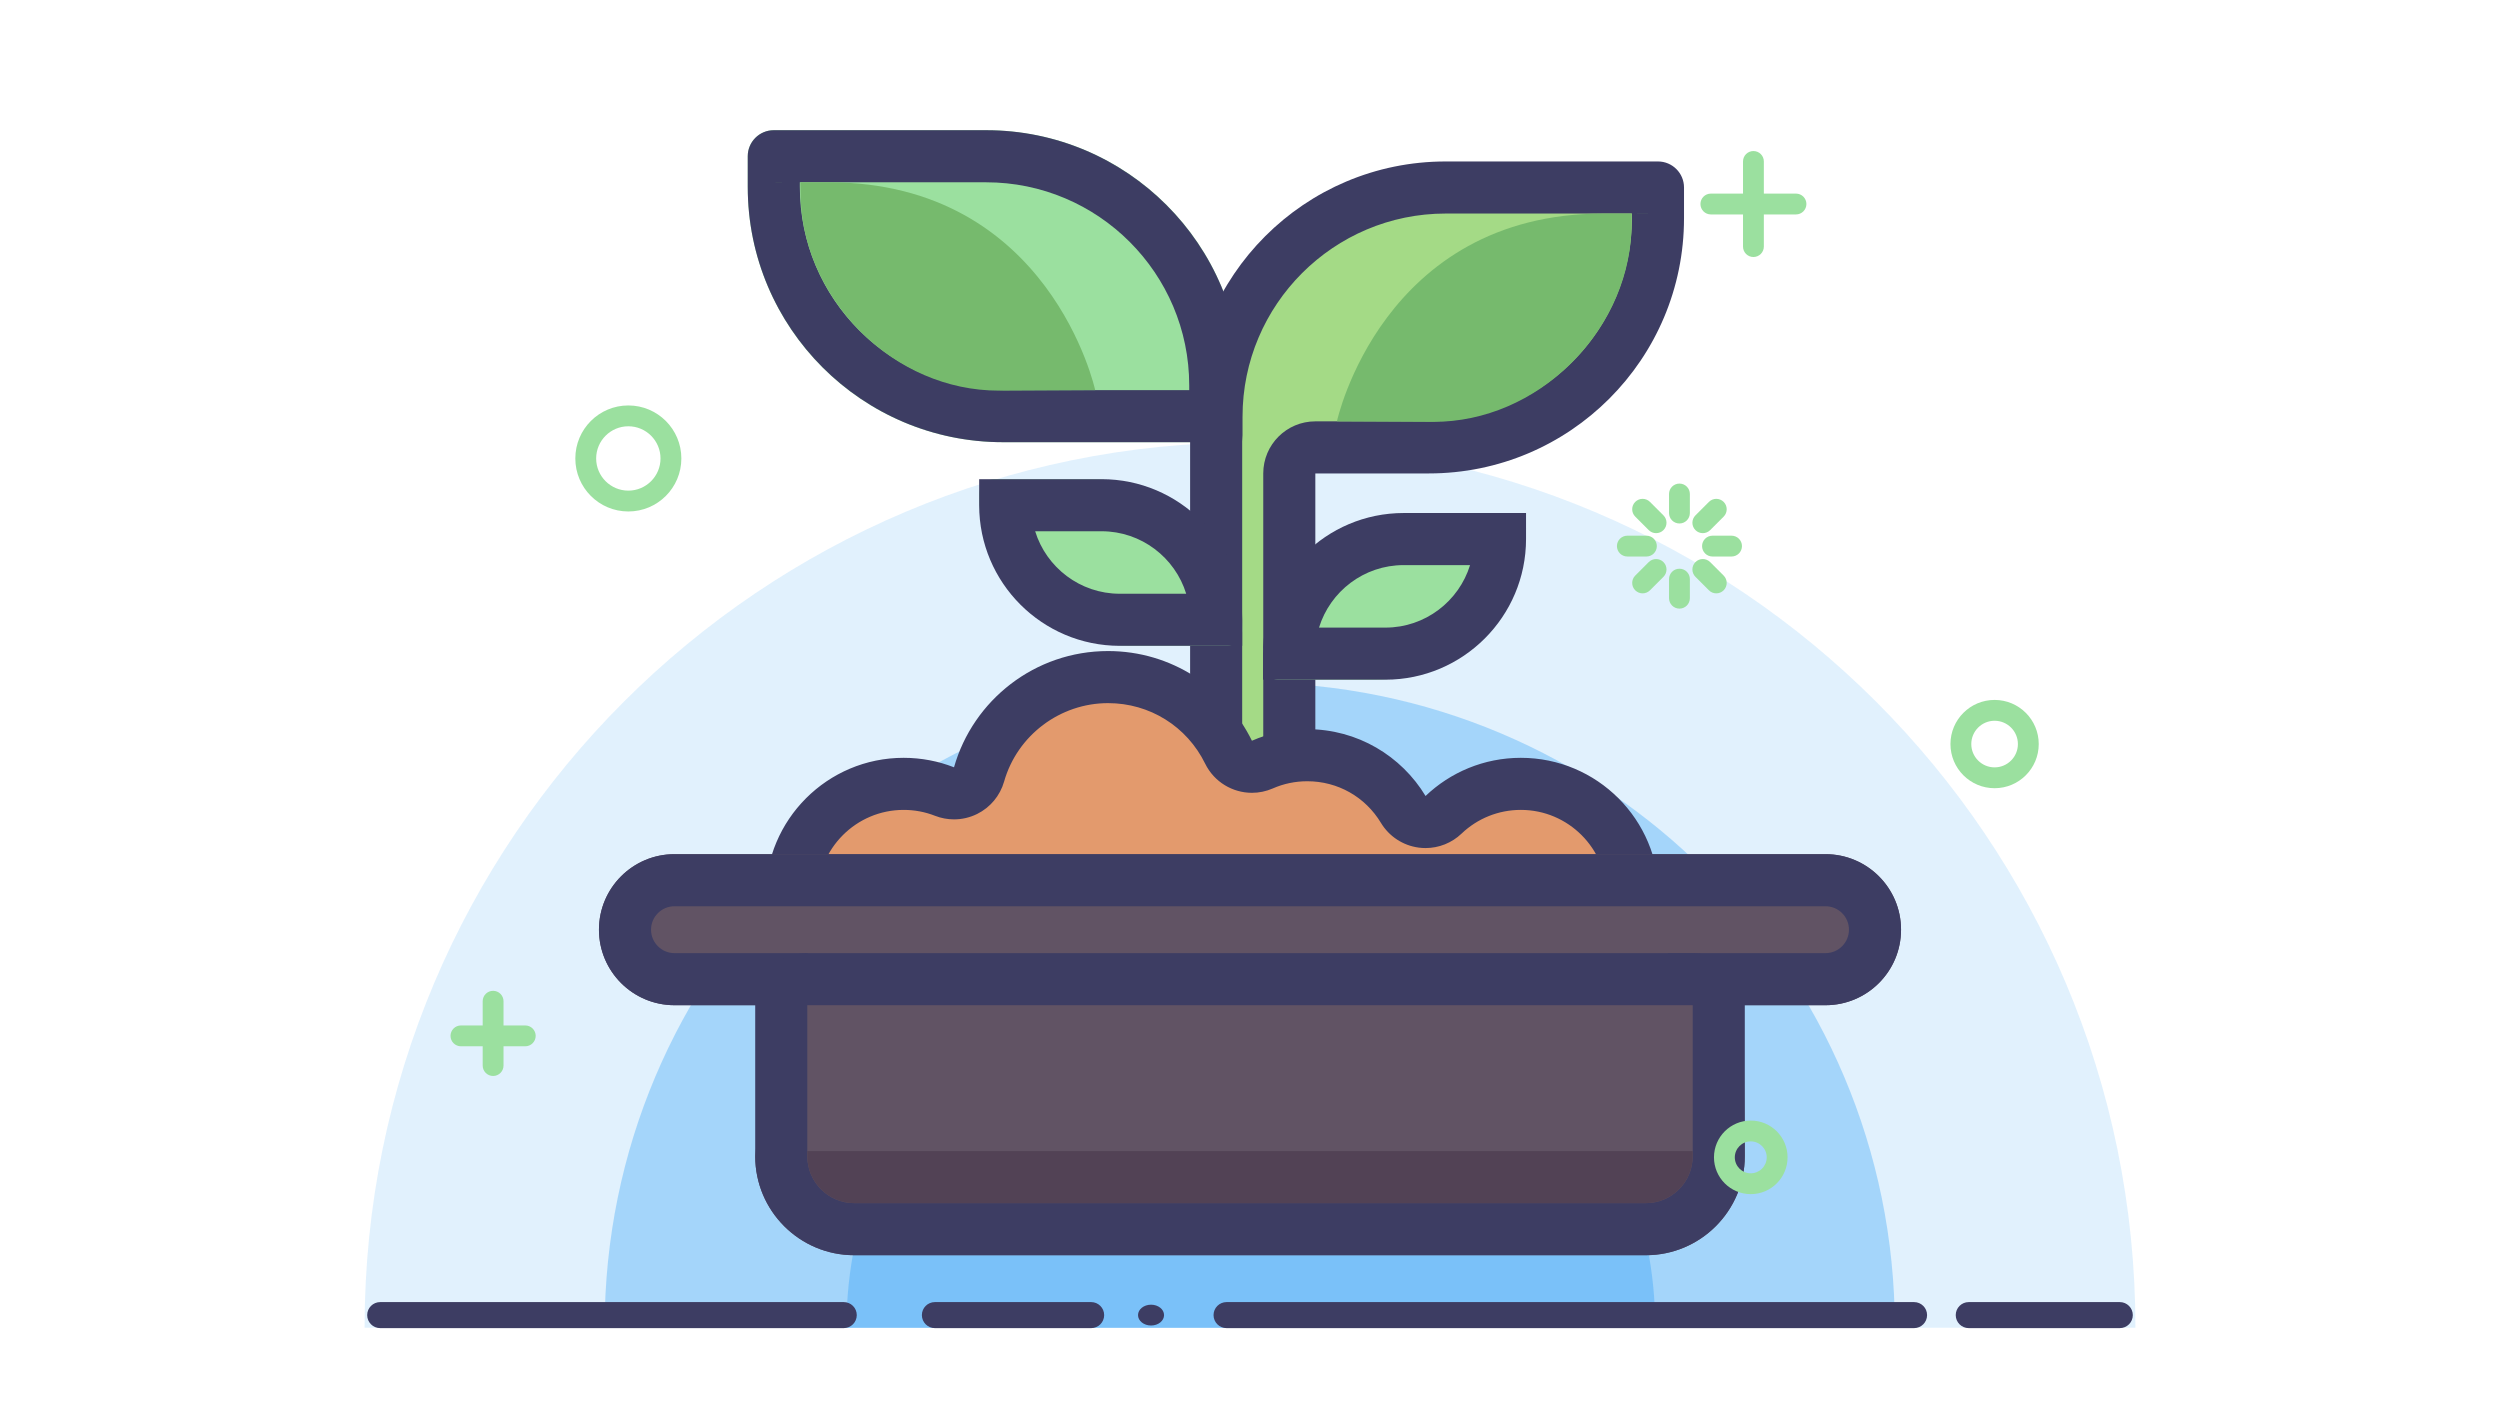 <?xml version="1.0" encoding="utf-8"?>
<!-- Generator: Adobe Illustrator 16.0.0, SVG Export Plug-In . SVG Version: 6.00 Build 0)  -->
<!DOCTYPE svg PUBLIC "-//W3C//DTD SVG 1.1//EN" "http://www.w3.org/Graphics/SVG/1.1/DTD/svg11.dtd">
<svg version="1.1" id="图层_1" xmlns="http://www.w3.org/2000/svg" xmlns:xlink="http://www.w3.org/1999/xlink" x="0px" y="0px"
	 width="960px" height="540px" viewBox="0 0 960 540" enable-background="new 0 0 960 540" xml:space="preserve">
<g id="组_766">
	<path id="路径_1806" opacity="0.2" fill="#69BAF9" enable-background="new    " d="M820,509.85c0-187.776-152.223-340-340-340
		c-187.777,0-340,152.223-340,340"/>
	<path id="路径_1807" opacity="0.5" fill="#69BAF9" enable-background="new    " d="M727.618,509.85
		c0-136.812-110.908-247.72-247.719-247.72c-136.812,0-247.72,110.908-247.72,247.72"/>
	<path id="路径_1808" opacity="0.7" fill="#69BAF9" enable-background="new    " d="M635.6,509.85
		c0.219-85.755-69.122-155.45-154.878-155.668c-85.755-0.219-155.45,69.122-155.669,154.878c0,0.263,0,0.526,0,0.79"/>
</g>
<g id="组_764" transform="translate(-72.295)">
	<path fill="#3D3D63" d="M807.295,510h-264c-2.761,0-5-2.238-5-5s2.239-5,5-5h264c2.762,0,5,2.238,5,5S810.057,510,807.295,510z"/>
	<path fill="#3D3D63" d="M886.295,510h-58c-2.762,0-5-2.238-5-5s2.238-5,5-5h58c2.762,0,5,2.238,5,5S889.057,510,886.295,510z"/>
	<path fill="#3D3D63" d="M491.295,510h-60c-2.761,0-5-2.238-5-5s2.239-5,5-5h60c2.761,0,5,2.238,5,5S494.056,510,491.295,510z"/>
	<path fill="#3D3D63" d="M396.295,510h-178c-2.761,0-5-2.238-5-5s2.239-5,5-5h178c2.761,0,5,2.238,5,5S399.056,510,396.295,510z"/>
	<ellipse id="椭圆_336" fill="#3D3D63" cx="514.295" cy="505" rx="5" ry="4"/>
</g>
<g id="矩形_1171" transform="translate(287.135 50)">
	<path fill="#9BE09F" d="M10,0h81.527c54.124,0,98,43.876,98,98l0,0v11.8c0,5.523-4.478,10-10,10H98c-54.124,0-98-43.876-98-98V10
		C0,4.477,4.477,0,10,0z"/>
	<path fill="#3D3D63" d="M179.527,119.8H98c-54.038,0-98-43.962-98-98V10C0,4.477,4.477,0,10,0h81.527c54.038,0,98,43.962,98,98
		v11.8C189.527,115.323,185.05,119.8,179.527,119.8z M20,20v1.8c0,43.009,34.991,78,78,78h71.527V98c0-43.009-34.991-78-78-78H20z"
		/>
</g>
<g id="联合_22" transform="translate(2629 3542)">
	<path fill="#A4DA86" d="M-2147.956-3243.001c-7.744,0-14.044-6.3-14.044-14.043v-115.434c0-0.508,0.027-1.01,0.079-1.505
		l0.056-0.523v-0.526V-3382c0-48.523,39.477-88,88-88h81.526l0.001,11.8c0,48.523-39.477,88-88,88h-43.574h-10v10v103.156
		C-2133.912-3249.301-2140.212-3243.001-2147.956-3243.001z"/>
	<path fill="#3D3D63" d="M-2147.956-3253.001c2.229,0,4.044-1.813,4.044-4.043V-3360.2c0-11.046,8.955-20,20-20h43.574
		c43.009,0,78-34.991,78-78v-1.8h-71.527c-43.01,0-78,34.991-78,78v6.968c0,0.702-0.061,1.857-0.135,2.554v115.434
		C-2152-3254.814-2150.186-3253.001-2147.956-3253.001 M-2147.956-3233.001c-13.278,0-24.044-10.765-24.044-24.043v-115.434
		c0-0.863,0.046-1.715,0.135-2.554V-3382c0-54.124,43.877-98,98-98h81.526c5.523,0,10.001,4.478,10.001,10.001v11.799
		c0,54.125-43.877,98-98,98h-43.574v103.156C-2123.912-3243.766-2134.677-3233.001-2147.956-3233.001z"/>
</g>
<g id="联合_23" transform="translate(2466 3730)">
	<path fill="#E39A6D" d="M-1882-3343c-15.205,0-28.98-7.784-36.85-20.822l-6.443-10.679l-9.022,8.611
		c-8.033,7.667-18.575,11.89-29.685,11.89c-14.019,0-27.196-6.866-35.251-18.367l-5.498-7.851l-8.076,5.159
		c-8.254,5.271-17.823,8.059-27.675,8.059c-8.779,0-17.443-2.245-25.055-6.492l-9.615-5.366l-4.418,10.087
		c-6.855,15.655-22.326,25.771-39.412,25.771c-23.71,0-43-19.289-43-43c0-23.71,19.29-43,43-43c5.42,0,10.698,0.992,15.689,2.949
		l10.256,4.021l3.014-10.596c6.259-22.006,26.631-37.375,49.541-37.375c19.805,0,37.531,11.051,46.264,28.842l4.22,8.599
		l8.771-3.846c5.441-2.385,11.243-3.595,17.245-3.595c15.205,0,28.98,7.784,36.85,20.823l6.444,10.679l9.021-8.612
		c8.033-7.667,18.575-11.89,29.685-11.89c23.71,0,43,19.29,43,43C-1839-3362.289-1858.29-3343-1882-3343z"/>
	<path fill="#3D3D63" d="M-1882-3353c18.196,0,33-14.804,33-33s-14.804-33-33-33c-8.525,0-16.616,3.24-22.779,9.123
		c-3.745,3.574-8.699,5.533-13.809,5.533c-0.881,0-1.766-0.059-2.65-0.176c-6.015-0.805-11.339-4.295-14.475-9.49
		c-6.042-10.013-16.617-15.99-28.287-15.99c-4.611,0-9.063,0.927-13.23,2.754c-2.609,1.144-5.334,1.687-8.019,1.687
		c-7.407,0-14.501-4.136-17.965-11.192c-7.038-14.34-21.325-23.249-37.286-23.249c-18.463,0-34.88,12.382-39.923,30.112
		c-1.543,5.424-5.304,9.945-10.357,12.449c-2.791,1.383-5.831,2.079-8.88,2.079c-2.472,0-4.949-0.458-7.301-1.38
		c-3.823-1.5-7.874-2.26-12.039-2.26c-18.196,0-33,14.804-33,33s14.804,33,33,33c13.114,0,24.989-7.766,30.252-19.783
		c2.263-5.165,6.6-9.135,11.943-10.934c2.077-0.698,4.23-1.043,6.377-1.043c3.377,0,6.736,0.855,9.746,2.535
		c6.126,3.418,13.104,5.225,20.182,5.225c7.939,0,15.648-2.243,22.291-6.486c3.33-2.127,7.061-3.146,10.75-3.146
		c6.317,0,12.52,2.988,16.398,8.529c6.186,8.831,16.302,14.104,27.061,14.104c8.525,0,16.616-3.24,22.78-9.123
		c3.744-3.574,8.699-5.533,13.808-5.533c0.881,0,1.766,0.059,2.65,0.177c6.015,0.804,11.339,4.294,14.475,9.489
		C-1904.245-3358.978-1893.67-3353-1882-3353 M-1882-3333c-19.267,0-36.133-10.281-45.411-25.656
		c-9.513,9.08-22.4,14.656-36.589,14.656c-17.975,0-33.859-8.947-43.442-22.631c-9.548,6.098-20.889,9.631-33.058,9.631
		c-10.863,0-21.07-2.817-29.928-7.76c-8.188,18.696-26.854,31.76-48.572,31.76c-29.271,0-53-23.729-53-53s23.729-53,53-53
		c6.825,0,13.349,1.29,19.34,3.64c7.33-25.77,31.041-44.64,59.16-44.64c24.255,0,45.229,14.039,55.24,34.437
		c6.508-2.853,13.699-4.437,21.26-4.437c19.267,0,36.133,10.282,45.411,25.656c9.513-9.08,22.399-14.656,36.589-14.656
		c29.271,0,53,23.729,53,53S-1852.729-3333-1882-3333z"/>
</g>
<g id="矩形_1165" transform="translate(230 328)">
	<path fill="#615364" d="M29,0h442c16.017,0,29,12.984,29,29l0,0c0,16.016-12.983,29-29,29H29C12.984,58,0,45.016,0,29l0,0
		C0,12.984,12.984,0,29,0z"/>
	<path fill="#3D3D63" d="M471,58H29C13.009,58,0,44.99,0,29S13.009,0,29,0h442c15.99,0,29,13.01,29,29S486.99,58,471,58z M29,20
		c-4.962,0-9,4.037-9,9s4.038,9,9,9h442c4.963,0,9-4.037,9-9s-4.037-9-9-9H29z"/>
</g>
<path fill="#615364" d="M319.5,356.667l307.667-1.166l42.333,33.833L670,444c0,20.987-17.014,38-38,38H328
	c-20.987,0-38-17.013-38-38l6.5-63.833L319.5,356.667z"/>
<path fill="#3D3D63" d="M632,482H328c-20.953,0-38-17.047-38-38v-58c0-11.028,8.972-20,20-20h340c11.028,0,20,8.972,20,20v58
	C670,464.953,652.953,482,632,482z M310,386v58c0,9.925,8.075,18,18,18h304c9.925,0,18-8.075,18-18v-58H310z"/>
<g id="矩形_1169" transform="translate(485 197)">
	<path fill="#9BE09F" d="M58.074,0h37C98.347,0,101,2.653,101,5.926l0,0C101,38,74.999,64,42.926,64h-37C2.653,64,0,61.347,0,58.074
		l0,0C0,26,26.001,0,58.074,0z"/>
	<path fill="#3D3D63" d="M47,64H0V54C0,24.224,24.225,0,54,0h47v10C101,39.776,76.775,64,47,64z M21.5,44H47
		c15.27,0,28.22-10.117,32.5-24H54C38.73,20,25.78,30.117,21.5,44z"/>
</g>
<g id="矩形_1170" transform="translate(376 184)">
	<path fill="#9BE09F" d="M5.926,0h37C74.999,0,101,26,101,58.074l0,0l0,0C101,61.347,98.347,64,95.074,64l0,0h-37
		C26.001,64,0,38,0,5.926l0,0C0,2.653,2.653,0,5.926,0z"/>
	<path fill="#3D3D63" d="M101,64H54C24.224,64,0,39.776,0,10V0h47c29.776,0,54,24.224,54,54V64z M21.5,20
		c4.28,13.883,17.23,24,32.5,24h25.5C75.22,30.117,62.269,20,47,20H21.5z"/>
</g>
<path id="路径_1953" fill="#76BA6D" d="M615.593,82c45.546-0.057,5.157,0,11.024,0l-0.178,7.407
	C624.458,127.813,590.5,162,550.407,162l-37.029-0.2C513.378,161.8,530.621,82.071,615.593,82z"/>
<path id="路径_1964" fill="#76BA6D" d="M318.337,70c-45.546-0.057-5.157,0-11.023,0l0.178,7.407
	C309.471,115.812,343.43,150,383.522,150l37.028-0.2C420.551,149.8,403.308,70.071,318.337,70z"/>
<g id="组_874" transform="translate(177 62)">
	<g id="组_781" transform="translate(479.97 0)">
		<path fill="#9BE09F" d="M32.692,20.346H0c-2.209,0-4-1.791-4-4s1.791-4,4-4h32.692c2.209,0,4,1.791,4,4
			S34.901,20.346,32.692,20.346z"/>
		<path fill="#9BE09F" d="M16.346,36.692c-2.209,0-4-1.791-4-4V0c0-2.209,1.791-4,4-4s4,1.791,4,4v32.692
			C20.346,34.901,18.555,36.692,16.346,36.692z"/>
	</g>
	<g id="组_782" transform="translate(447.901 127.696)">
		<g id="组_775" transform="translate(0 0)">
			<g id="组_770" transform="translate(20.007)">
				<path fill="#9BE09F" d="M0,44.014c-2.209,0-4-1.791-4-4v-7.322c0-2.209,1.791-4,4-4s4,1.791,4,4v7.322
					C4,42.223,2.209,44.014,0,44.014z"/>
				<path fill="#9BE09F" d="M0,11.322c-2.209,0-4-1.791-4-4V0c0-2.209,1.791-4,4-4s4,1.791,4,4v7.322C4,9.531,2.209,11.322,0,11.322
					z"/>
			</g>
			<g id="组_771" transform="translate(40.014 20.007) rotate(90)">
				<path fill="#9BE09F" d="M4,32.692v7.321c0,2.209-1.791,4-4,4s-4-1.791-4-4v-7.321c0-2.209,1.791-4,4-4S4,30.483,4,32.692z"/>
				<path fill="#9BE09F" d="M4,0v7.322c0,2.209-1.791,4-4,4s-4-1.791-4-4V0c0-2.209,1.791-4,4-4S4-2.209,4,0z"/>
			</g>
			<g id="组_772" transform="translate(34.154 5.86) rotate(45)">
				<path fill="#9BE09F" d="M2.828,42.842C2.105,43.566,1.104,44.014,0,44.014c-2.209,0-4-1.791-4-4l0-7.322
					c0.001-2.209,1.792-4.001,4-3.999c2.209,0,4,1.791,4,4l0,7.322C3.999,41.119,3.552,42.119,2.828,42.842z"/>
				<path fill="#9BE09F" d="M2.829,10.15c-0.724,0.724-1.724,1.171-2.828,1.171c-2.209,0-4-1.791-4-4L-4,0
					C-4.001-2.208-2.209-3.999,0-4c2.209,0,4,1.791,4,4l0,7.321C4,8.426,3.552,9.426,2.829,10.15z"/>
			</g>
			<g id="组_773" transform="translate(34.154 34.154) rotate(135)">
				<path fill="#9BE09F" d="M2.829-2.828c0.724,0.724,1.172,1.724,1.172,2.829L4,7.323c0,2.209-1.791,4-4.001,3.999
					c-2.211-0.002-4-1.793-4-4.001L-4-0.001C-4-2.209-2.209-4,0.001-4C1.105-3.999,2.105-3.552,2.829-2.828z"/>
				<path fill="#9BE09F" d="M2.828,29.863C3.552,30.587,4,31.588,4,32.691v7.322c0,2.21-1.791,4-4,4c-2.208,0.001-4-1.792-4-4
					v-7.322c0-2.21,1.791-4,4-4C1.104,28.691,2.105,29.14,2.828,29.863z"/>
			</g>
		</g>
	</g>
	<g id="路径_1815" transform="translate(571.976 206.772)">
		<path fill="none" d="M16.95,0C26.311,0,33.9,7.589,33.9,16.951c0,9.36-7.589,16.949-16.95,16.949S0,26.311,0,16.951
			C0,7.589,7.588,0,16.95,0z"/>
		<path fill="#9BE09F" d="M16.95,7.999c-4.935,0-8.95,4.016-8.95,8.95s4.016,8.95,8.95,8.95s8.949-4.016,8.949-8.95
			S21.884,7.999,16.95,7.999 M16.95,0c9.361,0,16.949,7.589,16.949,16.95S26.311,33.9,16.95,33.9S0,26.31,0,16.95S7.588,0,16.95,0z"
			/>
	</g>
	<g id="路径_1816" transform="translate(481.167 368.293)">
		<path fill="none" d="M14.127,0c7.802,0,14.127,6.325,14.127,14.127s-6.325,14.127-14.127,14.127S0,21.929,0,14.127
			S6.325,0,14.127,0z"/>
		<path fill="#9BE09F" d="M14.127,8C10.749,8,8,10.749,8,14.127c0,3.379,2.749,6.127,6.127,6.127c3.379,0,6.127-2.748,6.127-6.127
			C20.254,10.749,17.506,8,14.127,8 M14.127,0c7.802,0,14.127,6.325,14.127,14.127s-6.325,14.127-14.127,14.127S0,21.929,0,14.127
			S6.325,0,14.127,0z"/>
	</g>
	<g id="路径_1817" transform="translate(43.926 93.692)">
		<path fill="none" d="M20.356,0c11.242,0,20.356,9.114,20.356,20.356c0,11.243-9.114,20.356-20.356,20.356
			C9.114,40.712,0,31.599,0,20.356C0,9.114,9.114,0,20.356,0z"/>
		<path fill="#9BE09F" d="M20.356,8C13.543,8,8,13.543,8,20.356s5.543,12.356,12.356,12.356s12.356-5.543,12.356-12.356
			S27.169,8,20.356,8 M20.356,0c11.242,0,20.356,9.114,20.356,20.356s-9.114,20.356-20.356,20.356S0,31.598,0,20.356
			S9.114,0,20.356,0z"/>
	</g>
	<g id="组_783" transform="translate(0 322.474)">
		<path fill="#9BE09F" d="M24.703,17.301H0c-2.209,0-4-1.791-4-4s1.791-4,4-4h24.703c2.209,0,4,1.791,4,4
			S26.912,17.301,24.703,17.301z"/>
		<path fill="#9BE09F" d="M12.352,28.703c-2.209,0-4-1.791-4-4V0.001c0-2.209,1.791-4,4-4s4,1.791,4,4v24.702
			C16.352,26.912,14.561,28.703,12.352,28.703z"/>
	</g>
</g>
<path id="路径_1969" fill="#524255" d="M310,442v2c0,9.941,8.059,18,18,18h304c9.941,0,18-8.059,18-18v-2H310z"/>
</svg>
